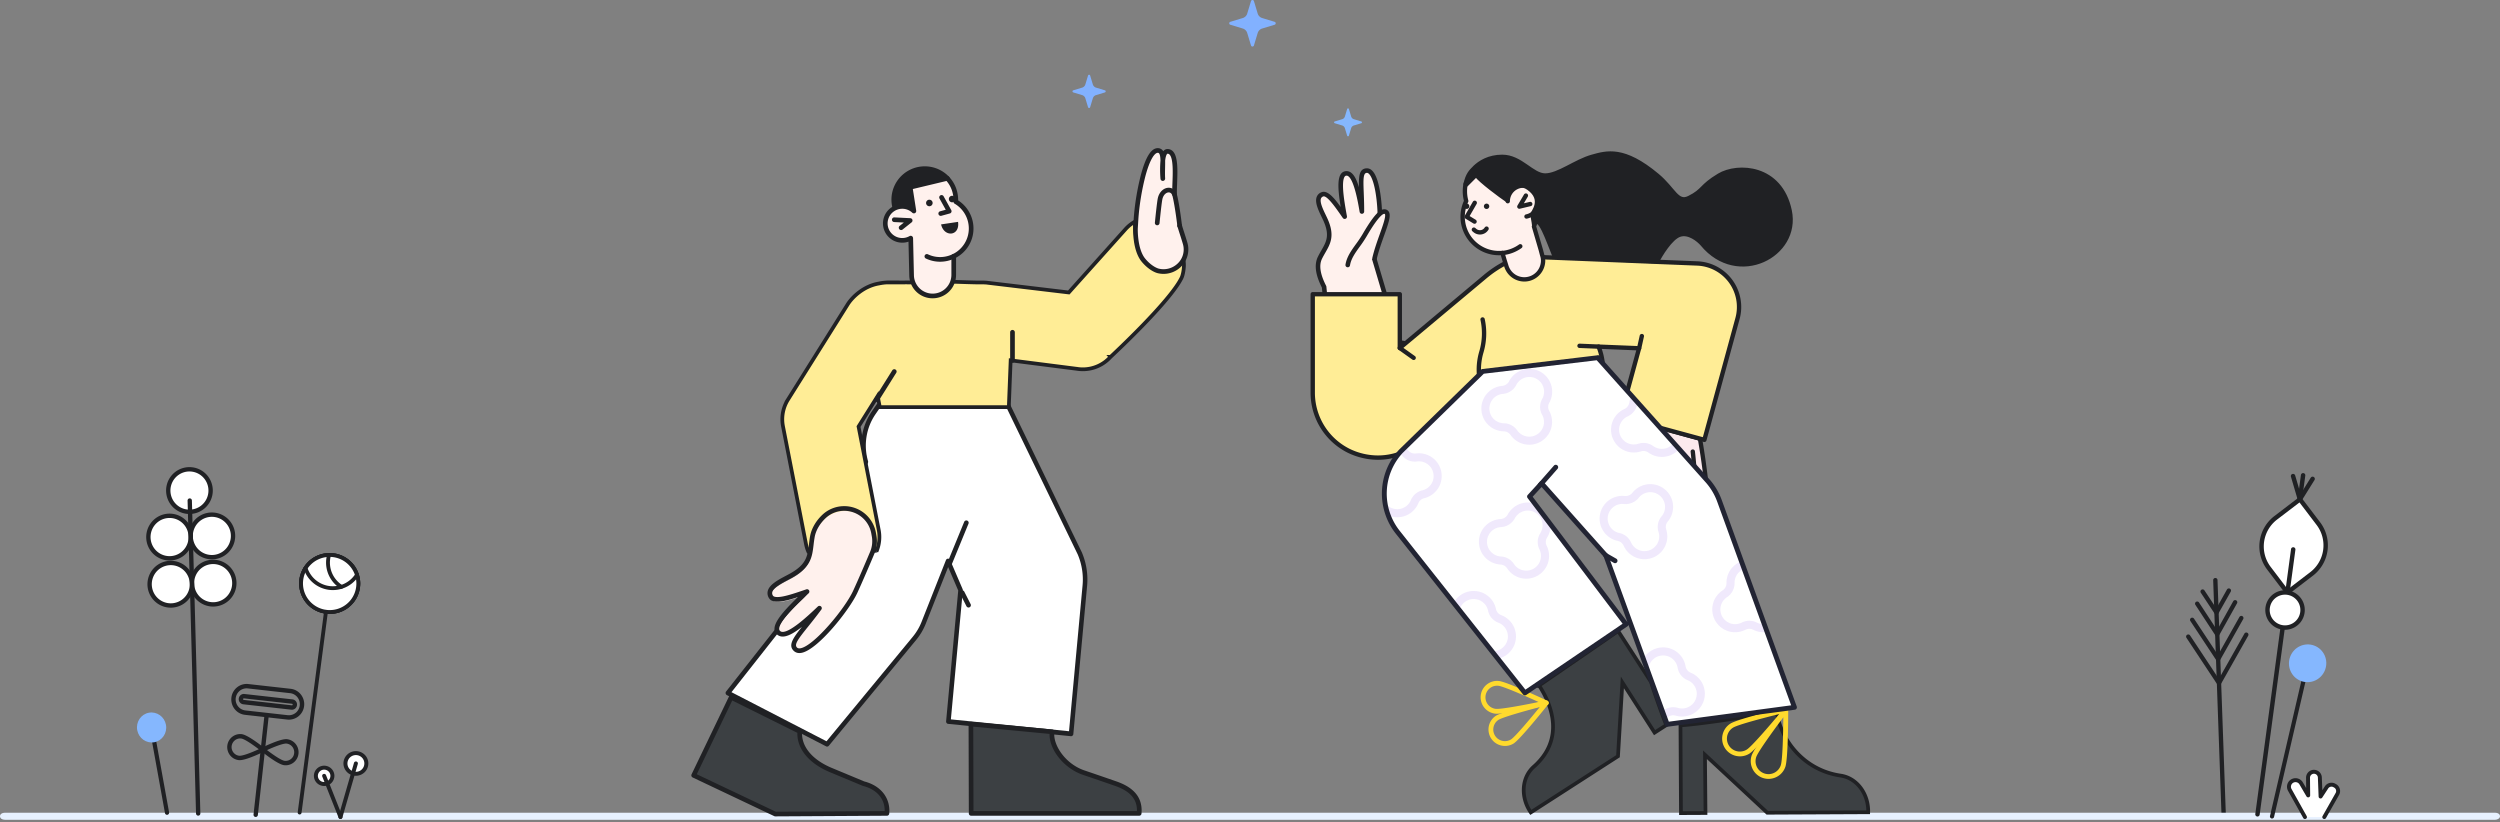 <svg width="669" height="220" fill="none" xmlns="http://www.w3.org/2000/svg"><rect width="100%" height="100%" fill="#808080" stroke="none"/><path d="M595.037 218.031a.581.581 0 0 1-.581-.558l-2.209-62.206a.58.58 0 0 1 1.16-.041l2.21 62.206a.584.584 0 0 1-.56.599h-.02Z" fill="#202124"/><path d="M593.131 164.494a.576.576 0 0 1-.484-.261l-3.71-5.614a.581.581 0 0 1 .166-.802.583.583 0 0 1 .804.165l3.185 4.822 2.839-5.043a.585.585 0 0 1 .794-.228.576.576 0 0 1 .276.352.568.568 0 0 1-.058.442l-3.305 5.871a.574.574 0 0 1-.486.295l-.021.001Z" fill="#202124"/><path d="M593.334 170.313a.575.575 0 0 1-.486-.262l-5.36-8.191a.574.574 0 0 1 .006-.644.584.584 0 0 1 .373-.243.578.578 0 0 1 .593.255l4.835 7.388 4.311-7.72a.584.584 0 0 1 .974-.09.57.57 0 0 1 .117.436.582.582 0 0 1-.077.217l-4.78 8.558a.576.576 0 0 1-.486.297l-.02-.001Z" fill="#202124"/><path d="M593.577 176.964a.575.575 0 0 1-.484-.26l-6.954-10.523a.578.578 0 0 1 .602-.877c.15.029.281.116.367.241l6.43 9.73 5.724-10.165a.585.585 0 0 1 .794-.227.59.59 0 0 1 .276.351.58.58 0 0 1-.058.442l-6.19 10.993a.581.581 0 0 1-.486.295h-.021Z" fill="#202124"/><path d="M593.8 183.37a.584.584 0 0 1-.483-.261l-8.216-12.424a.582.582 0 0 1-.002-.649.587.587 0 0 1 .374-.246.588.588 0 0 1 .439.094c.063.044.117.1.158.165l7.692 11.632 6.857-12.153a.581.581 0 0 1 1.012.567l-7.324 12.98a.578.578 0 0 1-.486.294l-.021.001Z" fill="#202124"/><path d="M667.7 219.372H1.3c-.765 0-1.3-.394-1.3-.946 0-.551.535-.946 1.3-.946h666.4c.765 0 1.3.395 1.3.946 0 .552-.688.946-1.3.946Z" fill="#E7F1FF"/><path d="m618.557 153.603-6.464 4.938-4.923-6.474a9.614 9.614 0 0 1-1.888-7.114 9.625 9.625 0 0 1 3.686-6.373l.025-.018 6.464-4.939 4.923 6.474a9.636 9.636 0 0 1-1.799 13.487l-.024.019Z" fill="#fff"/><path d="M612.159 159.129a.592.592 0 0 1-.536-.229l-4.924-6.474a10.225 10.225 0 0 1 1.91-14.317l.024-.018 6.464-4.939a.592.592 0 0 1 .829.112l4.924 6.474a10.217 10.217 0 0 1 2.003 7.552 10.223 10.223 0 0 1-3.913 6.764l-.024.019-6.464 4.939a.593.593 0 0 1-.293.117Zm3.185-24.675-6.015 4.593a9.05 9.05 0 0 0-3.239 9.497 9.026 9.026 0 0 0 1.55 3.162l4.565 6.003 6.017-4.596a9.039 9.039 0 0 0 1.687-12.656l-4.565-6.003Z" fill="#202124"/><path d="M604.169 218.5a.594.594 0 0 1-.653-.668l9.563-70.881a.593.593 0 0 1 1.058-.28.594.594 0 0 1 .115.439l-9.563 70.88a.593.593 0 0 1-.52.51Zm11.343-84.29a.586.586 0 0 1-.638-.437.58.58 0 0 1-.014-.231l.867-6.43a.591.591 0 1 1 1.173.158l-.868 6.43a.593.593 0 0 1-.52.51Z" fill="#202124"/><path d="M615.512 134.21a.594.594 0 0 1-.632-.422l-1.822-6.209a.607.607 0 0 1 .043-.456.588.588 0 0 1 .355-.289.569.569 0 0 1 .232-.021.587.587 0 0 1 .505.431l1.822 6.209a.6.6 0 0 1-.26.674.601.601 0 0 1-.243.083Z" fill="#202124"/><path d="M615.511 134.211a.596.596 0 0 1-.566-.273.597.597 0 0 1-.001-.63l3.425-5.5a.592.592 0 0 1 1.003.627l-3.425 5.5a.586.586 0 0 1-.436.276Z" fill="#202124"/><path d="M611.998 167.911a4.704 4.704 0 0 0 4.141-5.198 4.69 4.69 0 0 0-5.183-4.146 4.704 4.704 0 0 0-4.142 5.198 4.69 4.69 0 0 0 5.184 4.146Z" fill="#fff"/><path d="M612.065 168.498a5.27 5.27 0 0 1-5.213-2.701 5.308 5.308 0 0 1 .498-5.861 5.29 5.29 0 0 1 2.528-1.742 5.268 5.268 0 0 1 5.638 1.63 5.289 5.289 0 0 1 1.211 2.822 5.312 5.312 0 0 1-1.124 3.892 5.288 5.288 0 0 1-3.538 1.96Zm-1.043-9.343a4.1 4.1 0 0 0-3.483 2.944 4.104 4.104 0 0 0 3.59 5.233 4.1 4.1 0 0 0 3.989-2.208 4.107 4.107 0 0 0-4.096-5.969ZM68.426 218.62a.59.59 0 0 0 .58-.525l2.897-26.362a.596.596 0 0 0-.127-.431.58.58 0 0 0-.816-.091.59.59 0 0 0-.217.392l-2.898 26.362a.593.593 0 0 0 .124.433.577.577 0 0 0 .457.222Z" fill="#202124"/><path d="M77.326 192.581a4.066 4.066 0 0 0 2.178-.64 4.134 4.134 0 0 0 1.507-1.714 4.187 4.187 0 0 0-.498-4.38 4.042 4.042 0 0 0-2.75-1.528l-11.326-1.271a4.062 4.062 0 0 0-3.01.887 4.154 4.154 0 0 0-1.509 2.779 4.184 4.184 0 0 0 .879 3.043 4.092 4.092 0 0 0 2.746 1.529l11.325 1.27c.153.017.305.025.458.025Zm-11.344-8.378c.11 0 .218.006.327.019l11.326 1.27c.77.089 1.473.482 1.956 1.094a2.987 2.987 0 0 1-.45 4.156 2.903 2.903 0 0 1-2.143.64l-11.326-1.27a2.913 2.913 0 0 1-1.565-.676 2.964 2.964 0 0 1-.93-1.441 2.996 2.996 0 0 1 .02-1.721c.175-.559.51-1.053.962-1.42a2.884 2.884 0 0 1 1.823-.651Zm12.136 5.721c.312 0 .615-.109.857-.308.212-.172.368-.404.45-.666a1.406 1.406 0 0 0-.43-1.482 1.364 1.364 0 0 0-.733-.315l-12.856-1.442a1.34 1.34 0 0 0-1.01.297 1.378 1.378 0 0 0-.504.933c-.039.366.067.733.295 1.02.228.287.56.471.92.511l12.856 1.443c.052.005.104.008.155.009Zm.015-1.598a.212.212 0 0 1 .18.148.215.215 0 0 1 .006.08.215.215 0 0 1-.077.144.207.207 0 0 1-.07.038.21.21 0 0 1-.08.006l-12.855-1.443a.208.208 0 0 1-.14-.074.21.21 0 0 1-.045-.154.216.216 0 0 1 .077-.144.189.189 0 0 1 .07-.037.177.177 0 0 1 .079-.006l12.855 1.442Zm-14.006 15.097c.788 0 2.047-.358 3.833-1.087 1.406-.574 2.596-1.161 2.645-1.185a.59.59 0 0 0 .111-.99c-.441-.36-4.363-3.517-6.058-3.708a3.447 3.447 0 0 0-2.55.748 3.526 3.526 0 0 0-1.284 2.351 3.543 3.543 0 0 0 .747 2.567 3.46 3.46 0 0 0 2.316 1.291c.08.009.16.013.24.013Zm5.117-2.929c-1.837.847-4.345 1.841-5.228 1.742a2.245 2.245 0 0 1-.857-.276 2.304 2.304 0 0 1-.685-.589 2.302 2.302 0 0 1-.49-1.688 2.34 2.34 0 0 1 .852-1.561 2.286 2.286 0 0 1 1.693-.496c.878.099 3.11 1.631 4.715 2.868Z" fill="#202124"/><path d="M76.44 204.79a3.44 3.44 0 0 0 2.173-.773 3.468 3.468 0 0 0 1.263-2.329 3.547 3.547 0 0 0-.74-2.579 3.473 3.473 0 0 0-2.322-1.299c-.76-.085-2.093.266-4.073 1.075-1.406.574-2.596 1.161-2.646 1.185a.582.582 0 0 0-.324.464.597.597 0 0 0 .214.526c.441.36 4.363 3.517 6.058 3.707.132.015.264.023.396.023Zm.112-5.813c.045 0 .089.002.133.007a2.3 2.3 0 0 1 1.542.863 2.352 2.352 0 0 1 .226 2.565 2.299 2.299 0 0 1-2.28 1.182c-.879-.098-3.11-1.63-4.716-2.868 1.752-.808 4.118-1.749 5.095-1.749Z" fill="#202124"/><path d="M50.695 136.962c3.13 0 5.669-2.547 5.669-5.689s-2.538-5.69-5.669-5.69c-3.13 0-5.668 2.548-5.668 5.69 0 3.142 2.538 5.689 5.668 5.689Z" fill="#fff"/><path d="M50.695 137.544a6.234 6.234 0 0 1-3.472-1.057 6.266 6.266 0 0 1-2.301-2.815 6.293 6.293 0 0 1 1.355-6.835 6.242 6.242 0 0 1 6.81-1.36 6.258 6.258 0 0 1 2.804 2.31 6.293 6.293 0 0 1 1.053 3.485 6.292 6.292 0 0 1-1.832 4.433 6.244 6.244 0 0 1-4.417 1.839Zm0-11.379c-1.006 0-1.99.3-2.827.861a5.103 5.103 0 0 0-1.874 2.292 5.123 5.123 0 0 0 1.103 5.565 5.067 5.067 0 0 0 5.545 1.107 5.087 5.087 0 0 0 2.284-1.881 5.12 5.12 0 0 0-.635-6.446 5.084 5.084 0 0 0-3.596-1.498Z" fill="#202124"/><path d="M56.693 149.1c3.13 0 5.668-2.547 5.668-5.689 0-3.143-2.538-5.69-5.668-5.69-3.13 0-5.669 2.547-5.669 5.69 0 3.142 2.538 5.689 5.669 5.689Z" fill="#fff"/><path d="M56.693 149.681a6.234 6.234 0 0 1-3.471-1.057 6.267 6.267 0 0 1-2.302-2.815 6.291 6.291 0 0 1 1.355-6.835 6.242 6.242 0 0 1 3.2-1.716 6.245 6.245 0 0 1 6.415 2.667 6.286 6.286 0 0 1-.78 7.917 6.244 6.244 0 0 1-4.417 1.839Zm0-11.379c-1.006 0-1.99.3-2.827.861a5.103 5.103 0 0 0-1.874 2.292 5.125 5.125 0 0 0 1.103 5.565 5.076 5.076 0 0 0 7.829-.774 5.118 5.118 0 0 0-.635-6.446 5.084 5.084 0 0 0-3.596-1.498Z" fill="#202124"/><path d="M45.376 149.406c3.13 0 5.668-2.547 5.668-5.689s-2.538-5.69-5.668-5.69c-3.131 0-5.669 2.548-5.669 5.69 0 3.142 2.538 5.689 5.669 5.689Z" fill="#fff"/><path d="M45.375 149.99a6.234 6.234 0 0 1-3.471-1.057 6.262 6.262 0 0 1-2.302-2.815 6.292 6.292 0 0 1 1.355-6.835 6.242 6.242 0 0 1 3.2-1.716 6.246 6.246 0 0 1 6.415 2.667 6.287 6.287 0 0 1-.78 7.917 6.244 6.244 0 0 1-4.417 1.839Zm0-11.379c-1.006 0-1.99.3-2.827.861a5.103 5.103 0 0 0-1.873 2.292 5.125 5.125 0 0 0 1.103 5.565 5.077 5.077 0 0 0 7.828-.773 5.12 5.12 0 0 0-.634-6.447 5.084 5.084 0 0 0-3.597-1.498Z" fill="#202124"/><path d="M57.04 161.738c3.131 0 5.669-2.547 5.669-5.69 0-3.142-2.538-5.689-5.669-5.689-3.13 0-5.668 2.547-5.668 5.689 0 3.143 2.538 5.69 5.669 5.69Z" fill="#fff"/><path d="M57.04 162.321a6.234 6.234 0 0 1-3.47-1.057 6.263 6.263 0 0 1-2.302-2.814 6.295 6.295 0 0 1 1.354-6.836 6.242 6.242 0 0 1 3.2-1.716 6.246 6.246 0 0 1 6.415 2.667 6.287 6.287 0 0 1-.78 7.917 6.244 6.244 0 0 1-4.416 1.839Zm0-11.379c-1.005 0-1.99.3-2.826.861a5.103 5.103 0 0 0-1.874 2.292 5.126 5.126 0 0 0 1.103 5.565 5.077 5.077 0 0 0 7.828-.773 5.12 5.12 0 0 0-.635-6.447 5.088 5.088 0 0 0-3.595-1.498Z" fill="#202124"/><path d="M45.705 162.032c3.13 0 5.668-2.547 5.668-5.689s-2.538-5.69-5.668-5.69c-3.131 0-5.669 2.548-5.669 5.69 0 3.142 2.538 5.689 5.669 5.689Z" fill="#fff"/><path d="M45.705 162.613a6.234 6.234 0 0 1-3.472-1.057 6.267 6.267 0 0 1-2.301-2.815 6.295 6.295 0 0 1 1.354-6.835 6.233 6.233 0 0 1 9.614.95 6.29 6.29 0 0 1 1.054 3.485 6.292 6.292 0 0 1-1.833 4.433 6.244 6.244 0 0 1-4.416 1.839Zm0-11.379a5.07 5.07 0 0 0-2.827.861 5.098 5.098 0 0 0-1.874 2.292 5.123 5.123 0 0 0 1.103 5.565 5.067 5.067 0 0 0 5.545 1.107 5.088 5.088 0 0 0 2.283-1.881 5.12 5.12 0 0 0-.634-6.447 5.083 5.083 0 0 0-3.596-1.497Z" fill="#202124"/><path d="M53.036 218.265a.58.58 0 0 1-.58-.567l-2.262-83.734a.586.586 0 0 1 .158-.416.58.58 0 0 1 1.002.385l2.263 83.733a.58.58 0 0 1-.565.598l-.016.001Zm-8.239-.225a.566.566 0 0 1-.652-.465l-4.128-22.802a.567.567 0 0 1 .448-.665.567.567 0 0 1 .652.464l4.129 22.803a.568.568 0 0 1-.449.665Z" fill="#202124"/><path d="M41.283 198.623c2.125-.387 3.527-2.469 3.133-4.651-.395-2.182-2.438-3.637-4.563-3.251-2.125.387-3.528 2.469-3.133 4.651s2.438 3.637 4.563 3.251Z" fill="#85B7FE"/><path d="M87.165 164.216a8.211 8.211 0 0 1-4.325-1.955 8.16 8.16 0 0 1-2.51-4.018 8.112 8.112 0 0 1 2.908-8.565 8.172 8.172 0 0 1 4.44-1.661 8.214 8.214 0 0 1 4.623 1.077 8.185 8.185 0 0 1 3.249 3.454 8.124 8.124 0 0 1 .779 4.665 8.126 8.126 0 0 1-3.124 5.392 8.195 8.195 0 0 1-6.04 1.611Zm1.981-15.128a7.165 7.165 0 0 0-4.091.669 7.118 7.118 0 0 0-3.024 2.822 7.083 7.083 0 0 0-.937 4.023 7.111 7.111 0 0 0 1.466 3.868 7.17 7.17 0 0 0 7.52 2.549 7.125 7.125 0 0 0 3.52-2.179 7.085 7.085 0 0 0 .283-9.022 7.177 7.177 0 0 0-4.736-2.73Z" fill="#202124"/><path d="M87.165 164.216a8.211 8.211 0 0 1-4.325-1.955 8.16 8.16 0 0 1-2.51-4.018 8.112 8.112 0 0 1 2.908-8.565 8.172 8.172 0 0 1 4.44-1.661 8.214 8.214 0 0 1 4.623 1.077 8.185 8.185 0 0 1 3.249 3.454 8.124 8.124 0 0 1 .779 4.665 8.126 8.126 0 0 1-3.124 5.392 8.195 8.195 0 0 1-6.04 1.611Zm1.981-15.128a7.165 7.165 0 0 0-4.091.669 7.118 7.118 0 0 0-3.024 2.822 7.083 7.083 0 0 0-.937 4.023 7.111 7.111 0 0 0 1.466 3.868 7.17 7.17 0 0 0 7.52 2.549 7.125 7.125 0 0 0 3.52-2.179 7.085 7.085 0 0 0 .283-9.022 7.177 7.177 0 0 0-4.736-2.73Z" fill="#202124"/><path d="M87.233 163.707c4.195.554 8.04-2.383 8.586-6.56.546-4.177-2.411-8.012-6.606-8.566-4.195-.555-8.04 2.382-8.586 6.559-.547 4.177 2.411 8.013 6.606 8.567Z" fill="#fff"/><path d="M87.166 164.214a8.205 8.205 0 0 1-4.325-1.955 8.163 8.163 0 0 1-2.512-4.017 8.108 8.108 0 0 1 2.909-8.564 8.18 8.18 0 0 1 4.44-1.661 8.208 8.208 0 0 1 7.873 4.532 8.12 8.12 0 0 1 .779 4.664 8.12 8.12 0 0 1-3.124 5.391 8.19 8.19 0 0 1-6.04 1.61Zm1.98-15.126a7.165 7.165 0 0 0-4.091.669 7.109 7.109 0 0 0-3.024 2.821 7.084 7.084 0 0 0-.937 4.023 7.112 7.112 0 0 0 1.466 3.868 7.171 7.171 0 0 0 7.521 2.549 7.13 7.13 0 0 0 3.52-2.178 7.084 7.084 0 0 0 .282-9.022 7.178 7.178 0 0 0-4.736-2.73Z" fill="#202124"/><path d="M80.111 217.947a.514.514 0 0 1-.445-.576l7.05-53.729a.517.517 0 0 1 1.024.135l-7.05 53.729a.512.512 0 0 1-.579.441ZM88 157.838a8.212 8.212 0 0 1-4.191-1.851 8.16 8.16 0 0 1-2.54-3.802.513.513 0 0 1 .336-.649c.066-.021.134-.027.202-.021a.53.53 0 0 1 .351.188.502.502 0 0 1 .095.179 7.137 7.137 0 0 0 2.219 3.322 7.17 7.17 0 0 0 3.662 1.616 7.182 7.182 0 0 0 3.952-.607 7.133 7.133 0 0 0 3.007-2.622.518.518 0 0 1 .71-.155.514.514 0 0 1 .16.707 8.17 8.17 0 0 1-3.44 3 8.234 8.234 0 0 1-4.522.695Z" fill="#202124"/><path d="M91.28 157.547a.518.518 0 0 1-.21-.075 8.223 8.223 0 0 1-3.033-3.436 8.165 8.165 0 0 1-.714-4.517 8.16 8.16 0 0 1 .236-1.147.52.52 0 0 1 .242-.315.526.526 0 0 1 .395-.048.524.524 0 0 1 .373.441.514.514 0 0 1-.018.202 7.107 7.107 0 0 0-.206 1.002 7.136 7.136 0 0 0 .624 3.948 7.182 7.182 0 0 0 2.653 3.003.515.515 0 0 1 .209.609.51.51 0 0 1-.551.333Zm516.518 61.456a.56.56 0 0 1-.344-.654l9.517-40.977a.562.562 0 0 1 .671-.425.56.56 0 0 1 .416.676l-9.517 40.976a.562.562 0 0 1-.743.404Z" fill="#202124"/><path d="M615.746 182.233c2.58.972 5.466-.361 6.447-2.977.981-2.616-.315-5.524-2.895-6.496-2.58-.972-5.467.361-6.448 2.976-.98 2.616.316 5.525 2.896 6.497Z" fill="#85B7FE"/><path d="M95.239 207.069c1.544 0 2.796-1.24 2.796-2.77s-1.252-2.77-2.796-2.77c-1.545 0-2.797 1.24-2.797 2.77s1.252 2.77 2.797 2.77Z" fill="#fff"/><path d="M95.239 207.598a3.35 3.35 0 0 1-1.85-.556 3.301 3.301 0 0 1-1.227-1.48 3.27 3.27 0 0 1-.19-1.906c.129-.64.446-1.228.912-1.69a3.35 3.35 0 0 1 5.124.5 3.28 3.28 0 0 1 .561 1.833 3.286 3.286 0 0 1-.976 2.332 3.348 3.348 0 0 1-2.354.967Zm0-5.539c-.448 0-.885.131-1.257.377a2.242 2.242 0 0 0-.833 1.006 2.22 2.22 0 0 0 .49 2.442 2.275 2.275 0 0 0 3.48-.34 2.225 2.225 0 0 0-.281-2.828 2.273 2.273 0 0 0-1.6-.657Z" fill="#202124"/><path d="M86.743 209.804c1.22 0 2.208-.979 2.208-2.188a2.198 2.198 0 0 0-2.208-2.187c-1.22 0-2.209.979-2.209 2.187 0 1.209.989 2.188 2.209 2.188Z" fill="#fff"/><path d="M86.743 210.333a2.758 2.758 0 0 1-1.524-.458 2.726 2.726 0 0 1-1.01-1.219 2.695 2.695 0 0 1 .594-2.961 2.753 2.753 0 0 1 2.99-.589c.5.205.929.554 1.23 1 .302.447.463.973.463 1.51a2.705 2.705 0 0 1-.805 1.92 2.758 2.758 0 0 1-1.938.797Zm0-4.376c-.331 0-.655.098-.93.28a1.644 1.644 0 0 0-.254 2.552 1.685 1.685 0 0 0 2.576-.252 1.645 1.645 0 0 0-.209-2.093 1.687 1.687 0 0 0-1.183-.487Zm4.364 13.197a.543.543 0 0 1-.427-.21.532.532 0 0 1-.087-.464l4.132-14.327a.529.529 0 0 1 .453-.384.545.545 0 0 1 .53.27.533.533 0 0 1 .044.405L91.62 218.77a.532.532 0 0 1-.514.384Z" fill="#202124"/><path d="M91.107 219.156a.537.537 0 0 1-.498-.335l-4.363-11.01a.524.524 0 0 1 .301-.686.537.537 0 0 1 .693.298l4.364 11.009a.525.525 0 0 1-.247.662.531.531 0 0 1-.25.062Z" fill="#202124"/><path d="m616.809 218.643-4.058-7.259a1.759 1.759 0 0 1 1.012-2.535 1.756 1.756 0 0 1 2.03.792l1.879 3.209-.044-4.73a1.583 1.583 0 0 1 1.574-1.592h.008a1.582 1.582 0 0 1 1.582 1.515l.197 5.103 1.598-2.451a1.581 1.581 0 0 1 2.092-.512l.209.118a1.584 1.584 0 0 1 .599 2.146l-3.508 6.196" fill="#fff"/><path d="M616.809 219.171a.526.526 0 0 1-.46-.27l-4.059-7.259a2.278 2.278 0 0 1-.202-1.74 2.272 2.272 0 0 1 1.518-1.557 2.277 2.277 0 0 1 2.642 1.029l.878 1.5-.025-2.749a2.113 2.113 0 0 1 2.097-2.125h.002c1.144 0 2.07.887 2.119 2.02l.133 3.449.693-1.063a2.116 2.116 0 0 1 2.79-.684l.211.119a2.118 2.118 0 0 1 .801 2.863l-3.51 6.199a.527.527 0 1 1-.917-.52l3.508-6.196a1.06 1.06 0 0 0-.401-1.428l-.207-.116a1.058 1.058 0 0 0-1.393.342l-1.596 2.449a.527.527 0 0 1-.969-.268l-.197-5.103a1.051 1.051 0 0 0-1.053-1.007h-.001a1.058 1.058 0 0 0-1.056 1.061l.044 4.728a.527.527 0 0 1-.982.272l-1.879-3.21a1.226 1.226 0 0 0-1.65-.455c-.288.16-.495.423-.585.739-.09.317-.052.649.108.937l4.058 7.257a.529.529 0 0 1-.46.786Z" fill="#202124"/><path d="M369.249 57.215c-.192-5.665-1.318-11.828-3.619-11.56-2.111.242-1.16 3.953-1.187 10.954-1.053-6.202-2.278-10.678-4.428-10.173-2.134.507-1.037 6.766-.177 11.541-1.936-2.763-4.417-6.618-5.999-5.961-2.265.942-.286 4.317.799 6.668 2.41 5.242.211 6.986-1.405 10.264-1.083 2.18-.38 4.944 1.099 7.825l2.457 26.019a10.192 10.192 0 0 0 8.299 7.089l9.625 1.384 3.555-19.017-3.894-.64s-6.567-22.213-6.611-22.332" fill="#FFF1ED"/><path d="M363.579 110.18a10.856 10.856 0 0 1-7.375-7.21.637.637 0 0 1-.024-.123l-2.445-25.903c-1.754-3.456-2.097-6.162-1.049-8.269.3-.61.616-1.16.921-1.692 1.346-2.344 2.319-4.039.476-8.046-.123-.268-.259-.549-.398-.839-.889-1.845-1.895-3.936-1.335-5.405a2.151 2.151 0 0 1 1.254-1.242c1.587-.66 3.38 1.437 5.164 3.93-.85-5.218-1.061-9.025 1.106-9.54a1.973 1.973 0 0 1 1.576.292c.85.563 1.558 1.809 2.214 4-.09-3.056.08-4.877 1.896-5.084a1.933 1.933 0 0 1 1.505.498c2.294 1.969 2.72 9.412 2.796 11.646a.612.612 0 0 1-1.222.04c-.183-5.377-1.135-9.701-2.371-10.762a.693.693 0 0 0-.567-.21c-.927.105-.902 1.795-.763 5.301.058 1.459.123 3.112.116 5.049a.606.606 0 0 1-.562.601.61.61 0 0 1-.651-.504c-.394-2.32-1.441-8.481-3.067-9.56a.74.74 0 0 0-.618-.12c-.273.065-.897.542-.742 3.546.116 2.248.642 5.164 1.025 7.293a.608.608 0 0 1-.772.695.611.611 0 0 1-.331-.238c-.167-.239-.339-.486-.513-.739-1.314-1.892-3.76-5.418-4.748-5.008a.958.958 0 0 0-.582.552c-.373.979.551 2.899 1.295 4.442.142.296.28.584.407.857 2.106 4.578.828 6.805-.525 9.163-.296.516-.603 1.049-.887 1.626-.874 1.759-.516 4.14 1.095 7.276a.61.61 0 0 1 .064.221l2.449 25.957a9.608 9.608 0 0 0 2.943 4.418 9.641 9.641 0 0 0 4.841 2.187l9.044 1.301 3.334-17.829-3.278-.539a.612.612 0 0 1-.488-.43c-2.234-7.558-6.48-21.918-6.604-22.312a.612.612 0 0 1 1.153-.404c.042.113 3.539 11.94 6.515 22.004l3.516.579a.6.6 0 0 1 .402.252.602.602 0 0 1 .1.462l-3.555 19.017a.609.609 0 0 1-.688.492l-9.624-1.385a10.786 10.786 0 0 1-1.423-.304Z" fill="#202124"/><path d="M360.654 70.919c.466-2.9 2.864-5.097 4.523-7.979 2.314-3.991 4.146-6.335 5.24-6.328 2.509.04-1.185 6.435-2.594 12.565" fill="#FFF1ED"/><path d="M360.486 71.505a.608.608 0 0 1-.435-.684c.331-2.069 1.536-3.743 2.81-5.516a31.55 31.55 0 0 0 1.785-2.669c3.416-5.891 4.88-6.64 5.773-6.634a1.37 1.37 0 0 1 1.172.571c.7 1.007.073 2.898-1.191 6.43-.696 1.946-1.485 4.152-1.981 6.31a.618.618 0 0 1-.271.381.611.611 0 0 1-.92-.654c.512-2.229 1.314-4.47 2.021-6.448.763-2.132 1.712-4.786 1.338-5.324-.026-.038-.134-.045-.179-.045-.197-.001-1.374.282-4.702 6.024a32.763 32.763 0 0 1-1.85 2.77c-1.189 1.653-2.311 3.214-2.597 4.999a.617.617 0 0 1-.245.398.613.613 0 0 1-.528.091Z" fill="#202124"/><path d="m291.723 20.21.717 2.378c.126.413.449.736.861.861l2.375.72a.293.293 0 0 1 0 .561l-2.375.72a1.293 1.293 0 0 0-.861.861l-.717 2.378a.293.293 0 0 1-.562 0l-.719-2.378a1.285 1.285 0 0 0-.86-.86l-2.374-.72a.293.293 0 0 1 0-.562l2.374-.72c.413-.124.736-.448.86-.861l.719-2.377a.292.292 0 0 1 .562 0ZM335.553.295l1.005 3.328a1.807 1.807 0 0 0 1.205 1.206l3.324 1.008a.41.41 0 0 1 0 .785l-3.324 1.008a1.807 1.807 0 0 0-1.205 1.206l-1.005 3.328a.41.41 0 0 1-.786 0l-1.007-3.328a1.8 1.8 0 0 0-1.204-1.206l-3.323-1.008a.41.41 0 0 1 0-.785l3.323-1.008a1.8 1.8 0 0 0 1.204-1.206l1.007-3.328a.41.41 0 0 1 .786 0Z" fill="#82B1FF"/><path d="m360.967 29.177.603 1.997c.105.347.376.618.723.723l1.994.605c.13.04.204.177.165.307a.247.247 0 0 1-.165.164l-1.994.605a1.082 1.082 0 0 0-.723.723l-.603 1.997a.246.246 0 0 1-.472 0l-.604-1.997a1.078 1.078 0 0 0-.722-.723l-1.994-.605a.246.246 0 0 1 0-.471l1.994-.605c.347-.104.618-.376.722-.723l.604-1.997a.246.246 0 0 1 .472 0Z" fill="#85B7FE"/><path d="m235.097 108.561-1.299 1.894a15.495 15.495 0 0 0-2.509 6.316 15.727 15.727 0 0 0 .415 6.819l-14.719 33.037-7.975 10.751-14.227 18.064 26.547 13.71 23.387-28.332a15.59 15.59 0 0 0 2.464-4.182l6.519-16.506 3.347 7.788-3.258 35.157 32.83 3.296 3.683-39.659a17.737 17.737 0 0 0-1.358-8.641l-19.156-39.482v-.03h-34.691Z" fill="#fff"/><path d="M221.329 199.786a.583.583 0 0 1-.271-.066l-26.547-13.71a.625.625 0 0 1-.325-.435.644.644 0 0 1 .124-.536l14.227-18.063 7.922-10.681 14.594-32.756a16.288 16.288 0 0 1-.358-6.994 16.026 16.026 0 0 1 2.605-6.459l1.299-1.894a.611.611 0 0 1 .498-.267h34.69a.6.6 0 0 1 .373.132.637.637 0 0 1 .218.34l19.111 39.39.012.027a18.433 18.433 0 0 1 1.409 8.961l-3.684 39.659a.634.634 0 0 1-.429.546c-.077.025-.157.033-.237.025l-32.83-3.295a.595.595 0 0 1-.413-.228.661.661 0 0 1-.137-.465l3.242-34.99-2.699-6.283-5.978 15.135a16.181 16.181 0 0 1-2.565 4.354l-23.387 28.332a.614.614 0 0 1-.464.221Zm-25.587-14.559 25.434 13.136 23.078-27.957a14.928 14.928 0 0 0 2.362-4.01l6.519-16.506a.625.625 0 0 1 .221-.283.595.595 0 0 1 .334-.11h.01a.59.59 0 0 1 .332.102.632.632 0 0 1 .225.273l3.348 7.789c.043.1.06.21.05.319l-3.2 34.526 31.614 3.174 3.624-39.026a17.117 17.117 0 0 0-1.302-8.308l-18.995-39.15h-33.985l-1.116 1.628a14.741 14.741 0 0 0-2.414 6.049 14.992 14.992 0 0 0 .407 6.536.658.658 0 0 1-.03.448l-14.72 33.037a.697.697 0 0 1-.071.121l-7.975 10.751-13.75 17.461Z" fill="#202124"/><path d="M281.529 195.831c-.492 3.909 3.25 9.157 8.468 10.925 2.464.835 6.397 2.188 8.595 2.955 4.179 1.457 6.601 3.891 6.25 7.955h-44.959l-.067-23.902 21.713 2.067Z" fill="#3C4043"/><path d="M304.842 218.291h-44.959a.624.624 0 0 1-.625-.623l-.067-23.902a.627.627 0 0 1 .685-.625l21.712 2.068a.616.616 0 0 1 .428.231.613.613 0 0 1 .133.468c-.428 3.409 2.923 8.52 8.048 10.256 2.359.799 6.298 2.153 8.601 2.957 4.84 1.687 7.02 4.5 6.666 8.598a.623.623 0 0 1-.622.572Zm-44.335-1.249h43.742c.059-3.18-1.819-5.331-5.863-6.741-2.3-.802-6.234-2.154-8.59-2.952-5.03-1.705-9.035-6.695-8.935-10.954l-20.418-1.944.064 22.591Z" fill="#202124"/><path d="M214.021 195.732c-.302 3.944 2.512 7.972 8.473 10.4l8.595 3.578c3.953 1.009 6.597 3.894 6.25 7.956l-29.877.172-21.837-10.353 10.033-20.87 18.363 9.117Z" fill="#3C4043"/><path d="M207.462 218.462a.62.62 0 0 1-.268-.06l-21.838-10.353a.63.63 0 0 1-.294-.835l10.033-20.87a.605.605 0 0 1 .148-.196.63.63 0 0 1 .693-.093l18.363 9.117a.632.632 0 0 1 .345.607c-.301 3.935 2.722 7.589 8.085 9.774l8.56 3.563c4.472 1.158 7.028 4.451 6.673 8.603a.622.622 0 0 1-.619.571l-29.877.172h-.004Zm-21.002-11.273 21.141 10.024 29.143-.169c.039-3.288-2.096-5.781-5.81-6.729a.664.664 0 0 1-.086-.028l-8.595-3.579c-5.702-2.322-8.988-6.262-8.878-10.599l-17.428-8.654-9.487 19.734Zm67.621-55.691a.628.628 0 0 1-.622-.562.628.628 0 0 1 .044-.3l4.519-10.997a.625.625 0 0 1 1.156.474l-4.518 10.997a.625.625 0 0 1-.579.388Zm5.101 11.073a.624.624 0 0 1-.558-.342l-1.698-3.346a.627.627 0 0 1 .275-.84.623.623 0 0 1 .84.275l1.698 3.345a.62.62 0 0 1-.252.828.626.626 0 0 1-.305.08Z" fill="#202124"/><path d="M234.624 147.378c.077-.335.136-.677.178-1.026l-.178 1.026Zm0 0 .042-.106a9.904 9.904 0 0 0 .48-5.467l-5.362-27.467-.038-.194.105-.168 4.338-6.917.672-1.072.242 1.242.335 1.713h34.522l.469-11.967.022-.545.541.069 17.212 2.199h.008l.008.002a9.715 9.715 0 0 0 1.565.125 9.928 9.928 0 0 0 7.374-3.298l.016-.018.017-.016.339.368-.339-.368h.001l.002-.002.008-.008.034-.032.135-.125.513-.481a249.27 249.27 0 0 0 7.704-7.577c2.195-2.26 4.481-4.716 6.407-7.009 1.934-2.302 3.475-4.404 4.209-5.96h.001c.27-.573.521-1.707.595-2.837a7.572 7.572 0 0 0-.036-1.528 3.116 3.116 0 0 0-.087-.424l-.038.034a18.8 18.8 0 0 1-1.298 1.089c-1.037.781-2.507 1.652-4.008 1.514-1.778-.163-3.481-1.346-4.762-2.793-1.285-1.452-2.233-3.266-2.43-4.83a877.28 877.28 0 0 0-.039-.312c-.207-1.638-.409-3.233-.423-4.884a9.869 9.869 0 0 0-2.51 2.022h-.001l-14.987 16.72-.173.193-.258-.03.059-.497-.06.496h-.003l-.012-.002-.046-.005-.178-.021-.677-.081-2.419-.289-7.342-.877c-5.333-.636-10.698-1.277-10.737-1.283h-.002c-.668-.101-1.734-.093-2.455-.088l-.208.002c-.429.002-2.15-.048-3.746-.098l-2.154-.069-.603-.02a.567.567 0 0 1-.698-.136.576.576 0 0 1-.124-.278c-.223-.073-.612-.155-1.261-.207-.837-.068-2.066-.082-3.853.015-2.567.14-3.265.334-3.61.465l-.122.05a3.04 3.04 0 0 1-.505.174c-.28.064-.648.095-1.262.095h-.5v-.006c-.296 0-.691.004-1.087.006h-.011a283.432 283.432 0 0 1-1.451.005 4.341 4.341 0 0 1-.164-.005h-3.079c-.762.034-1.519.132-2.265.292l-.011.002-.01.002c-3.943.669-6.994 3.52-8.277 5.524l-.001.002-16.016 25.532a9.892 9.892 0 0 0-1.33 7.162l6.154 31.507c.159.816.42 1.606.776 2.354m18.163-.577-18.163.577m0 0c.099-.268.207-.527.313-.779l.03-.072c.248-.594.481-1.15.623-1.75l-.966 2.601Z" fill="#FFED96" stroke="#202124"/><path d="M270.941 97.071a.624.624 0 0 1-.625-.624v-7.53a.625.625 0 0 1 1.25 0v7.53a.625.625 0 0 1-.625.624Zm-36.328 10.464a.635.635 0 0 1-.318-.086.616.616 0 0 1-.306-.556.624.624 0 0 1 .095-.314l4.695-7.485a.627.627 0 0 1 1.139.192.625.625 0 0 1-.079.472l-4.696 7.484a.624.624 0 0 1-.53.293Z" fill="#202124"/><path d="M234.12 144.127a7.951 7.951 0 0 1-.5 4.466c-1.169 2.781-3.179 7.47-4.531 10.409-2.475 5.399-13.066 18.193-16.021 15.419-1.791-1.68 1.636-4.465 6.423-10.992-5.25 5.032-9.464 8.348-11.099 6.404-1.636-1.945 3.699-6.996 7.776-10.851-3.697 1.249-8.647 3.106-9.658 1.417-1.458-2.436 2.709-4.199 5.334-5.648 5.833-3.21 4.999-6.352 5.758-10.499.341-1.874 1.475-3.881 3.233-5.486a7.854 7.854 0 0 1 5-2.014 7.963 7.963 0 0 1 8.141 6.567l.144.808Z" fill="#FFF1ED"/><path d="M213.914 174.754a2.097 2.097 0 0 1-1.479-.558c-1.587-1.488-.26-3.409 2.171-6.458-2.395 1.877-4.049 2.665-5.304 2.599a2.162 2.162 0 0 1-1.594-.782c-1.632-1.941 1.304-5.401 5.791-9.76-3.475 1.142-6.711 1.946-7.729.245a2.43 2.43 0 0 1-.302-1.952c.476-1.703 2.812-2.939 4.873-4.03.347-.183.683-.361.997-.534 4.496-2.474 4.764-4.736 5.135-7.866.083-.702.169-1.429.31-2.199.376-2.064 1.625-4.191 3.427-5.835a8.49 8.49 0 0 1 5.401-2.176 8.618 8.618 0 0 1 8.777 7.082l.143.807a8.544 8.544 0 0 1-.539 4.817c-1.01 2.403-3.102 7.305-4.539 10.429-2.13 4.645-10.569 15.253-14.945 16.11-.196.04-.394.06-.594.061Zm5.373-12.63a.63.63 0 0 1 .623.675.635.635 0 0 1-.119.319c-1.325 1.806-2.521 3.296-3.577 4.612-2.635 3.282-3.764 4.766-2.922 5.556.141.132.395.295.974.182 3.61-.708 11.834-10.573 14.05-15.406 1.43-3.11 3.516-7.995 4.523-10.391a7.313 7.313 0 0 0 .461-4.115l-.144-.808a7.36 7.36 0 0 0-2.623-4.423 7.374 7.374 0 0 0-4.879-1.629 7.244 7.244 0 0 0-4.604 1.853c-1.601 1.462-2.708 3.334-3.037 5.135a33.402 33.402 0 0 0-.299 2.121c-.383 3.235-.714 6.029-5.772 8.813-.32.176-.663.358-1.016.544-1.747.925-3.922 2.076-4.254 3.263a1.195 1.195 0 0 0 .171.974c.118.197.623.609 2.755.187 1.596-.316 3.566-.989 5.305-1.582.293-.1.581-.199.862-.293a.622.622 0 0 1 .819.676.625.625 0 0 1-.189.369c-2.044 1.932-4.359 4.122-5.978 6.086-2.17 2.632-2.028 3.579-1.75 3.91a.925.925 0 0 0 .704.339c2.031.111 6.388-3.824 9.485-6.792a.617.617 0 0 1 .431-.174v-.001Z" fill="#202124"/><path d="M314.31 51.98c-.096-3.7 1.034-11.471-1.891-11.471-1.458 0-1.458 4.164-1.25 7.287-.208-3.54.625-7.495-1.337-7.525-3.25-.05-5.389 12.41-5.775 17.582-.068.95-.208 3.246-.208 3.246s-.208 5.696 2.146 8.536c2.008 2.41 3.895 2.848 3.895 2.848 4.108 1.04 8.052-2.409 7.423-6.598a5.888 5.888 0 0 0-.15-.695c-.524-1.808-1.033-3.234-1.482-4.768" fill="#FFF1ED"/><path d="M311.372 73.291a6.65 6.65 0 0 1-1.636-.204c-.073-.017-2.104-.51-4.222-3.054-2.478-2.99-2.299-8.715-2.29-8.958.002-.038.141-2.326.209-3.269a67.038 67.038 0 0 1 1.832-10.862c1.301-4.939 2.792-7.323 4.576-7.3a1.65 1.65 0 0 1 1.195.5c.095.1.18.21.251.328.045-.055.084-.097.117-.132a1.372 1.372 0 0 1 1.015-.458 1.992 1.992 0 0 1 1.461.622c1.387 1.44 1.242 5.227 1.114 8.569-.042 1.074-.08 2.089-.06 2.888a.635.635 0 0 1-.171.447.633.633 0 0 1-.678.153.616.616 0 0 1-.347-.33.63.63 0 0 1-.054-.238c-.02-.839.018-1.873.06-2.968.107-2.784.253-6.598-.764-7.654a.738.738 0 0 0-.561-.24c-.017 0-.045 0-.102.062-.119.127-.38.543-.524 1.808.014.572 0 1.2-.015 1.874-.02.95-.041 1.931.015 2.883a.627.627 0 0 1-1.036.504.626.626 0 0 1-.212-.426 29.35 29.35 0 0 1-.004-4.863c-.024-.916-.121-1.665-.406-1.961a.393.393 0 0 0-.312-.118h-.009c-.805 0-2.102 1.67-3.339 6.367a65.599 65.599 0 0 0-1.794 10.637c-.068.933-.207 3.214-.208 3.237-.002.04-.17 5.48 2.003 8.1 1.826 2.192 3.541 2.634 3.559 2.638a5.418 5.418 0 0 0 4.976-1.24 5.158 5.158 0 0 0 1.684-4.657 5.455 5.455 0 0 0-.134-.62 92.981 92.981 0 0 0-.81-2.611c-.235-.732-.458-1.424-.67-2.15a.634.634 0 0 1 .201-.673.63.63 0 0 1 .701-.06.63.63 0 0 1 .297.382c.209.71.428 1.395.661 2.119.266.826.542 1.68.822 2.65.071.255.127.514.167.775a6.479 6.479 0 0 1-2.081 5.771 6.668 6.668 0 0 1-4.477 1.733Z" fill="#202124"/><path d="M315.68 61.047a.628.628 0 0 1-.62-.553c-.006-.05-.584-5.022-1.278-7.955-.16-.676-.525-1.05-1.027-1.052h-.005c-.622 0-1.396.592-1.676 1.726-.202.81-.633 4.97-.783 6.504a.623.623 0 1 1-1.244-.121c.056-.574.554-5.639.814-6.683.389-1.576 1.576-2.674 2.888-2.674h.012c1.088.005 1.945.777 2.237 2.013.713 3.005 1.28 7.893 1.304 8.1a.634.634 0 0 1-.318.617.624.624 0 0 1-.304.078Zm-76.19-5.365a8.284 8.284 0 0 1 3.883-9.467 8.297 8.297 0 0 1 10.125 1.512l-9.937 2.427.993 6.316" fill="#202124"/><path d="M244.554 57.094a.626.626 0 0 1-.617-.528l-.993-6.316a.62.62 0 0 1 .469-.704l8.8-2.15a7.677 7.677 0 0 0-9.045-.32 7.661 7.661 0 0 0-3.076 8.435.629.629 0 0 1-.432.771.625.625 0 0 1-.771-.43 8.908 8.908 0 0 1 4.175-10.18 8.927 8.927 0 0 1 10.888 1.624.619.619 0 0 1-.022.881.63.63 0 0 1-.283.155l-9.38 2.291.904 5.749a.625.625 0 0 1-.617.722Z" fill="#202124"/><path d="M244.555 56.47a4.542 4.542 0 0 0-7.226 5.222 4.54 4.54 0 0 0 6.374 2.027l.009.017.23 9.972a5.637 5.637 0 0 0 5.637 5.492h.009a5.642 5.642 0 0 0 5.631-5.644v-4.983a8.297 8.297 0 0 0 4.654-7.143 8.293 8.293 0 0 0-4.109-7.47 8.265 8.265 0 0 0-.125-1.986v-.006a8.25 8.25 0 0 0-2.143-4.24l-9.929 2.38.988 6.362Z" fill="#FFF1ED"/><path d="M249.589 79.826a6.232 6.232 0 0 1-6.271-6.1l-.208-9.055a5.171 5.171 0 0 1-6.362-2.753 5.163 5.163 0 0 1 6.97-6.777l-.767-4.936a.622.622 0 0 1 .472-.703l9.928-2.38a.628.628 0 0 1 .6.178 8.883 8.883 0 0 1 2.303 4.56v.002a8.93 8.93 0 0 1 .147 1.758 8.957 8.957 0 0 1 4.103 7.501 8.856 8.856 0 0 1-4.661 7.834v4.601a6.255 6.255 0 0 1-1.828 4.429 6.268 6.268 0 0 1-4.427 1.84l.001.001Zm-5.886-16.73a.625.625 0 0 1 .544.317c.053.095.084.2.09.31l.23 9.972a5.013 5.013 0 0 0 8.582 3.383 5.008 5.008 0 0 0 1.445-3.52v-4.983a.626.626 0 0 1 .351-.563 7.622 7.622 0 0 0 4.309-6.89 7.696 7.696 0 0 0-3.806-6.62.623.623 0 0 1-.308-.577 7.637 7.637 0 0 0-.115-1.836l-.001-.01a7.64 7.64 0 0 0-1.741-3.656l-9.01 2.159.9 5.794a.621.621 0 0 1-.702.714.625.625 0 0 1-.344-.163 3.911 3.911 0 0 0-4.023-.823 3.913 3.913 0 0 0 1.217 7.59 3.922 3.922 0 0 0 2.071-.515.624.624 0 0 1 .311-.083Z" fill="#202124"/><path d="M251.738 57.768a.625.625 0 0 1-.165-1.227l1.504-.412-1.664-3a.624.624 0 1 1 1.093-.606l2.05 3.695a.622.622 0 0 1-.381.905l-2.271.623a.617.617 0 0 1-.166.022Zm-3.042-2.575a.875.875 0 1 0 0-1.75.875.875 0 0 0 0 1.75Zm6.095-1.053a.875.875 0 1 0 0-1.75.875.875 0 0 0 0 1.75Zm-3.228 15.9a8.833 8.833 0 0 1-3.813-.867.625.625 0 0 1 .538-1.128 7.59 7.59 0 0 0 4.644.622 7.754 7.754 0 0 0 2-.648.626.626 0 0 1 .747.98.63.63 0 0 1-.204.144 9.053 9.053 0 0 1-3.913.896h.001Zm4.811-10.668c.55 3.866-3.749 4.214-4.539.677l4.539-.677Zm-15.236 2.188a.628.628 0 0 1-.59-.418.623.623 0 0 1 .201-.695l1.127-.896-2.598-.13a.624.624 0 0 1 .062-1.247l4.252.213a.622.622 0 0 1 .564.432.622.622 0 0 1-.206.68l-2.423 1.926a.62.62 0 0 1-.389.135Z" fill="#202124"/><path d="M454.909 117.38c.873 5.079 4.204 26.084.62 26.203l-19.447-31.388 18.827 5.185Z" fill="#FCEAED"/><path d="M455.529 144.166h.02a1.51 1.51 0 0 0 1.148-.604c.412-.506 1.668-2.048.648-12.662-.561-5.84-1.566-11.899-1.861-13.617a.582.582 0 0 0-.42-.463l-18.827-5.185a.585.585 0 0 0-.621.212.578.578 0 0 0-.029.656l19.447 31.388a.585.585 0 0 0 .495.275Zm-1.131-26.322c1.878 11.056 3.029 22.979 1.396 24.982l-.029.033-18.405-29.706 17.038 4.691Z" fill="#202124"/><path d="m395.309 101.713-16.024 17.137a17.3 17.3 0 0 1-10.562 3.611 17.862 17.862 0 0 1-7.727-1.786 17.355 17.355 0 0 1-9.708-15.63V78.737h23.299v14.406l22.814-19.088a29.438 29.438 0 0 1 5.451-3.646l9.977-1.619c.359.039.716.071 1.073.086l40.287 1.628a11.652 11.652 0 0 1 10.776 14.698l-8.873 32.502-22.502-6.116 5.028-18.387-10.841-.441a16.72 16.72 0 0 1 1.075 4.208l-33.006 3.941" fill="#FFED96"/><path d="M368.723 123.041a17.767 17.767 0 0 0 10.917-3.732.532.532 0 0 0 .07-.064l16.025-17.137a.58.58 0 0 0 .113-.618c.023 0 .045-.002.067-.004l33.006-3.942a.582.582 0 0 0 .51-.649 17.48 17.48 0 0 0-.804-3.52l9.236.376-4.835 17.681a.58.58 0 0 0 .409.716l22.502 6.116a.583.583 0 0 0 .715-.409l8.873-32.502a12.236 12.236 0 0 0-11.315-15.433l-40.286-1.629a14.931 14.931 0 0 1-1.033-.082.577.577 0 0 0-.157.004l-9.977 1.62a.569.569 0 0 0-.17.055 30.076 30.076 0 0 0-5.562 3.718l-21.858 18.288v-13.16a.58.58 0 0 0-.582-.582h-23.299a.585.585 0 0 0-.582.582v26.309a17.94 17.94 0 0 0 10.031 16.151 18.566 18.566 0 0 0 7.986 1.847Zm10.17-4.627a16.617 16.617 0 0 1-10.17 3.462 17.376 17.376 0 0 1-7.475-1.728 16.78 16.78 0 0 1-9.377-15.105V79.317h22.133V93.14a.586.586 0 0 0 .336.527.584.584 0 0 0 .62-.08L397.775 74.5a28.998 28.998 0 0 1 5.261-3.532l9.809-1.592c.391.041.722.067 1.034.08l40.287 1.628a11.068 11.068 0 0 1 10.237 13.963l-8.72 31.94-21.378-5.81 4.875-17.824a.582.582 0 0 0-.538-.737l-10.841-.44a.581.581 0 0 0-.565.798c.449 1.121.769 2.29.957 3.483l-32.416 3.871a.586.586 0 0 0-.47.8.576.576 0 0 0-.423.184l-15.991 17.102Z" fill="#202124"/><path d="M395.847 101.489c.023 0 .046-.002.069-.004a.59.59 0 0 0 .389-.218.595.595 0 0 0 .121-.429 16.15 16.15 0 0 1 .544-6.466c.871-2.926.988-6.025.34-9.008a.586.586 0 0 0-.695-.443.583.583 0 0 0-.442.695 16.95 16.95 0 0 1-.321 8.428 17.31 17.31 0 0 0-.582 6.931.58.58 0 0 0 .577.514Zm-17.553-5.144a.584.584 0 0 0 .553-.766.585.585 0 0 0-.214-.291l-3.709-2.64a.58.58 0 0 0-.912.34.59.59 0 0 0 .077.443.583.583 0 0 0 .16.165l3.708 2.64a.574.574 0 0 0 .337.109Zm49.471-3.01a.584.584 0 0 0 .433-.986.583.583 0 0 0-.409-.179l-5.106-.213a.583.583 0 0 0-.049 1.164l5.106.213a.208.208 0 0 0 .025.001Zm10.873.427a.581.581 0 0 0 .568-.456l.718-3.243a.58.58 0 0 0-.442-.695.582.582 0 0 0-.695.443l-.719 3.242a.58.58 0 0 0 .115.492.58.58 0 0 0 .455.217Z" fill="#202124"/><path d="M410.756 56.828a9.685 9.685 0 0 1-.265 3.992l1.82 6.226.388 1.476a4.34 4.34 0 0 1 .214 1.844 5.023 5.023 0 0 1-9.824.99l-.486-1.553-.559-1.928a9.712 9.712 0 0 1-8.895-4.115 9.715 9.715 0 0 1-.786-9.77 9.698 9.698 0 0 1-.263-1.273c-.098-.72-.117-1.45-.059-2.174a8.04 8.04 0 0 1 .195-1.224l5.015-5.467 13.505 12.976Z" fill="#FFF1ED"/><path d="M394.584 59.882a.582.582 0 0 0 .305-1.08l-1.613-.985 1.871-3.255a.584.584 0 0 0-.656-.854.581.581 0 0 0-.353.272l-2.156 3.747a.583.583 0 0 0 .202.787l2.097 1.281a.576.576 0 0 0 .303.087Zm2.796-4.099a.719.719 0 1 1 .892-1.127.719.719 0 0 1-.892 1.127Zm-5.33-.019a.718.718 0 1 1 .89-1.126.718.718 0 0 1-.89 1.126Zm3.982 6.997a2.66 2.66 0 0 0 1.409-.405c.311-.196.578-.454.783-.759l.049-.065a.58.58 0 0 0 .035-.646.587.587 0 0 0-.584-.28.588.588 0 0 0-.383.228l-.059.077-.019.029a1.442 1.442 0 0 1-1.013.64 1.52 1.52 0 0 1-1.195-.338l-.283-.246a.583.583 0 0 0-.763.88l.291.252a2.7 2.7 0 0 0 1.732.633Zm6.047 5.529c.02 0 .039 0 .058-.003a10.436 10.436 0 0 0 5.039-1.912.584.584 0 0 0-.248-1.044.583.583 0 0 0-.432.098 9.267 9.267 0 0 1-4.475 1.699.582.582 0 0 0 .059 1.162h-.001Z" fill="#202124"/><path d="M407.923 75.344c.528 0 1.054-.076 1.562-.224a5.661 5.661 0 0 0 4.009-4.897 4.93 4.93 0 0 0-.236-2.063l-.383-1.456-1.778-6.084c.147-.563.247-1.136.3-1.715a10.29 10.29 0 0 0-.065-2.354.573.573 0 0 0-.226-.386.58.58 0 0 0-.818.117.588.588 0 0 0-.109.435 9.091 9.091 0 0 1-.249 3.754.586.586 0 0 0 .003.319l1.819 6.225.384 1.46a3.756 3.756 0 0 1 .197 1.64 4.439 4.439 0 0 1-3.978 4.043 4.44 4.44 0 0 1-4.708-3.163l-.487-1.56-.557-1.916a.577.577 0 0 0-.612-.418 9.142 9.142 0 0 1-9.971-9.887 9.23 9.23 0 0 1 .868-3.165.58.58 0 0 0 .036-.407 9.206 9.206 0 0 1-.247-1.197 9.56 9.56 0 0 1-.055-2.05c.031-.38.09-.757.179-1.128a.572.572 0 0 0-.061-.446.579.579 0 0 0-.59-.28.586.586 0 0 0-.479.444 8.42 8.42 0 0 0-.209 1.311c-.063.77-.043 1.543.061 2.308.053.383.127.763.223 1.138a10.372 10.372 0 0 0-.886 3.37 10.307 10.307 0 0 0 10.756 11.183l.428 1.477.489 1.564a5.642 5.642 0 0 0 5.39 4.008Z" fill="#202124"/><path d="M408.492 57.933a4.18 4.18 0 0 0 3.213-3.094 4.172 4.172 0 0 0-3.553-5.139 4.17 4.17 0 0 0-4.029 1.913 4.173 4.173 0 0 0-.646 2.23" fill="#FFF1ED"/><path d="M408.491 58.517c.04 0 .079-.005.117-.012a4.756 4.756 0 1 0-5.715-4.66.584.584 0 0 0 .995.412.583.583 0 0 0 .17-.412 3.59 3.59 0 1 1 4.316 3.519.585.585 0 0 0-.463.63.581.581 0 0 0 .58.523Z" fill="#202124"/><path d="M406.585 55.869a.567.567 0 0 0 .136-.016l2.908-.693a.58.58 0 0 0 .426-.7.581.581 0 0 0-.696-.433l-1.574.375 1.04-1.762a.573.573 0 0 0 .067-.444.588.588 0 0 0-.269-.359.575.575 0 0 0-.444-.062.587.587 0 0 0-.356.273l-1.739 2.942a.579.579 0 0 0 .502.879h-.001Zm45.684 79.344c.06 0 .112-.003.155-.007 1.122-.103 2.044-1.167 2.056-2.372 0-1.81-.601-9.451-.916-12.055a.576.576 0 0 0-.218-.392.586.586 0 0 0-.821.099.572.572 0 0 0-.118.433c.313 2.58.909 10.133.909 11.909-.007.598-.473 1.17-.998 1.218-.587.059-1.355-.609-1.751-2.63-1.209-6.267-2.847-8.343-4.163-10.01-.871-1.104-1.558-1.975-1.872-3.893a.578.578 0 0 0-.669-.481.58.58 0 0 0-.481.668c.363 2.216 1.171 3.241 2.107 4.427 1.238 1.569 2.779 3.521 3.935 9.511.63 3.215 2.183 3.575 2.845 3.575Z" fill="#202124"/><path d="m429.703 148.634 16.444 45.198 34.053-4.555-20.07-55.253a16.737 16.737 0 0 0-3.434-5.635l-28.977-32.465c-.008-.074-.012-.148-.022-.222l-.16.02-.017-.02-.026.024-30.715 3.66-21.914 21.388a16.742 16.742 0 0 0-.785 21.707l33.986 42.94 27.075-18.358-25.841-34.186 3.233-3.529 17.17 19.286Z" fill="#fff"/><path d="m456.262 203.132.125 14.428-6.562.032-.13-23.504c2.833-.141 8.972-.969 14.584-1.82 2.99-.454 5.844-.916 7.994-1.289 1.074-.187 1.974-.351 2.629-.482.224-.045.421-.086.588-.123.748 6.885 6.641 15.638 17.043 17.173 4.542.671 7.524 5.099 7.395 9.808l-27.002.131-15.824-14.725-.85-.791.01 1.162Zm-44.528-19.514-.086-.036a.258.258 0 0 1-.038.008l.124.028Zm0 0 .054-.131-.068.046-.046.032-.013.009-.006.004-.006.004m34.262 10.447-3.141 2.026-7.794-12.155-.829-1.293-.091 1.533-1.083 18.225-23.33 15.029c-2.688-3.874-2.614-9.209.822-12.247 4.059-3.583 5.341-7.663 5.1-11.574-.232-3.759-1.867-7.328-3.702-10.138l.036-.025.679-.465 2.426-1.666a9437.453 9437.453 0 0 0 14.852-10.222 878.235 878.235 0 0 0 3.157-2.191l8.831 13.67c.093.369.364 1.206.712 2.233a273.222 273.222 0 0 0 2.796 7.84c.197.521.368.961.499 1.277l.06.143Z" fill="#3C4043" stroke="#202124"/><path d="M402.729 199.618a4.414 4.414 0 0 1-4.215-3.111 4.393 4.393 0 0 1 1.739-4.936c1.796-1.154 12.184-3.806 13.363-4.105a.651.651 0 0 1 .807.659.652.652 0 0 1-.14.371c-.756.949-7.448 9.312-9.232 10.463a4.404 4.404 0 0 1-2.322.659Zm9.314-10.408c-3.806 1.002-9.937 2.709-11.076 3.441a3.103 3.103 0 0 0-.862 4.264 3.121 3.121 0 0 0 4.255.947l.021-.013c1.185-.807 5.208-5.618 7.663-8.639h-.001Z" fill="#FFDA2D"/><path d="M400.512 190.993a3.532 3.532 0 0 1-.385-.018 4.407 4.407 0 0 1-3.882-4.868 4.38 4.38 0 0 1 1.635-2.946 4.415 4.415 0 0 1 3.243-.929c2.109.237 11.827 4.761 12.929 5.276a.643.643 0 0 1-.139 1.218c-1.128.242-10.634 2.267-13.401 2.267Zm.108-7.496a3.114 3.114 0 0 0-3.108 2.933 3.105 3.105 0 0 0 2.762 3.259c1.252.143 6.972-.904 11.459-1.827-4.165-1.904-9.506-4.204-10.756-4.345a3.29 3.29 0 0 0-.358-.02h.001Zm72.64 24.932a4.763 4.763 0 0 1-4.711-4.046 4.751 4.751 0 0 1 .196-2.223c.736-2.186 7.813-11.505 8.617-12.56a.65.65 0 0 1 1.165.391c0 1.325-.023 13.008-.76 15.201a4.754 4.754 0 0 1-1.732 2.341 4.773 4.773 0 0 1-2.775.896Zm3.96-16.49c-2.567 3.431-6.764 9.206-7.246 10.634a3.457 3.457 0 0 0 .165 2.652 3.456 3.456 0 0 0 2.002 1.751 3.459 3.459 0 0 0 2.657-.184 3.474 3.474 0 0 0 1.74-2.011c.481-1.436.644-8.564.682-12.842Z" fill="#FFDA2D"/><path d="M465.615 202.398a4.763 4.763 0 0 1-4.582-3.435 4.749 4.749 0 0 1 2.051-5.341c1.948-1.222 13.349-3.953 14.643-4.26a.64.64 0 0 1 .396.031.642.642 0 0 1 .401.64.637.637 0 0 1-.146.369c-.842 1.025-8.288 10.053-10.247 11.275a4.732 4.732 0 0 1-2.516.721Zm10.516-11.317c-4.167 1.029-11.086 2.839-12.358 3.638a3.456 3.456 0 0 0-1.601 3.508 3.438 3.438 0 0 0 1.41 2.252 3.47 3.47 0 0 0 3.862.101c1.28-.799 5.937-6.212 8.687-9.499Z" fill="#FFDA2D"/><path d="M471.977 167.026a3.927 3.927 0 0 1-1.857-.431 4.416 4.416 0 0 0-4.008 0 3.953 3.953 0 0 1-5.212-1.542 3.933 3.933 0 0 1 1.281-5.272 4.489 4.489 0 0 0 1.988-3.823v-.016a3.936 3.936 0 0 1 2.299-3.587 9.88 9.88 0 0 1-.463-2.144 6.116 6.116 0 0 0-2.902 2.241 6.096 6.096 0 0 0-1.096 3.494v.047a2.34 2.34 0 0 1-.256 1.126 2.345 2.345 0 0 1-.766.865 6.084 6.084 0 0 0-1.958 8.161 6.105 6.105 0 0 0 3.559 2.792 6.115 6.115 0 0 0 4.507-.422 2.261 2.261 0 0 1 2.042 0 6.085 6.085 0 0 0 3.76.588 34.35 34.35 0 0 1-.918-2.077Zm-19.548 12.993a2.244 2.244 0 0 1-1.365-1.695 6.081 6.081 0 0 0-1.941-3.527 6.105 6.105 0 0 0-9.29 1.386c.332.958.875 1.831 1.297 2.754a3.929 3.929 0 0 1 3.614-3.526 3.937 3.937 0 0 1 4.187 3.267l.002.01a4.385 4.385 0 0 0 2.673 3.326 3.93 3.93 0 0 1 .292 7.149 3.952 3.952 0 0 1-2.915.265 4.43 4.43 0 0 0-3.948.746l-.049.034c.186.718.43 1.419.732 2.096.221-.127.435-.269.639-.424a2.278 2.278 0 0 1 2.015-.384 6.114 6.114 0 0 0 4.511-.412 6.086 6.086 0 0 0-.455-11.065h.001Zm-4.796-61.191a3.953 3.953 0 0 1-5.227.546 4.427 4.427 0 0 0-3.969-.629 3.956 3.956 0 0 1-2.919-.19 3.941 3.941 0 0 1-1.985-2.144 3.925 3.925 0 0 1 .038-2.918 3.942 3.942 0 0 1 2.042-2.091 4.49 4.49 0 0 0 2.557-3.479l.004-.046c.013-.073.032-.144.048-.216a17.846 17.846 0 0 0-1.707-1.661 6.037 6.037 0 0 0-.483 1.593 2.332 2.332 0 0 1-1.322 1.85 6.098 6.098 0 0 0-3.138 3.243 6.082 6.082 0 0 0-.045 4.508 6.097 6.097 0 0 0 3.071 3.306 6.116 6.116 0 0 0 4.507.295 2.274 2.274 0 0 1 2.032.324 6.122 6.122 0 0 0 8.075-.816 61.061 61.061 0 0 1-1.579-1.475Zm-61.999 7.152a6.078 6.078 0 0 0-2.472-3.609 6.096 6.096 0 0 0-4.259-1.02 2.25 2.25 0 0 1-2.035-.802c-.116-.14-.235-.266-.339-.377l-.015-.016a6.302 6.302 0 0 0-.618-.548c-.466.551-.92 1.112-1.398 1.653.165.12.32.253.464.396.084.09.164.174.24.266a4.403 4.403 0 0 0 3.98 1.566 3.955 3.955 0 0 1 2.834.72 3.93 3.93 0 0 1 .983 5.332 3.947 3.947 0 0 1-2.391 1.68 4.413 4.413 0 0 0-3.05 2.599 3.939 3.939 0 0 1-3.233 2.415 3.95 3.95 0 0 1-3.667-1.689c.071 1.078.231 2.148.479 3.199a6.093 6.093 0 0 0 6.178-.36 6.084 6.084 0 0 0 2.241-2.742 2.237 2.237 0 0 1 1.553-1.323 6.111 6.111 0 0 0 3.783-2.736 6.09 6.09 0 0 0 .742-4.604Zm28.359 17.892c.081-.138.159-.278.236-.421a6.04 6.04 0 0 0 .638-3.909 122.315 122.315 0 0 1-1.653-2.092c-.883-.802-1.815-1.553-2.669-2.385a1.075 1.075 0 0 1-.274-.425 6.129 6.129 0 0 0-6.795 3.024v.002l-.018.03a2.325 2.325 0 0 1-1.885 1.204 6.114 6.114 0 0 0-4.121 1.876 6.087 6.087 0 0 0-.021 8.397 6.112 6.112 0 0 0 4.112 1.897 2.246 2.246 0 0 1 1.768 1.021 6.104 6.104 0 0 0 3.68 2.595 6.117 6.117 0 0 0 4.461-.631 6.084 6.084 0 0 0 2.445-7.995 2.238 2.238 0 0 1 .089-2.175l.007-.013Zm-1.67-1.438a9.005 9.005 0 0 1-.191.341 4.375 4.375 0 0 0-.172 4.245c.446.9.53 1.935.236 2.894a3.94 3.94 0 0 1-4.696 2.676 3.943 3.943 0 0 1-2.377-1.673 4.399 4.399 0 0 0-1.494-1.415 4.41 4.41 0 0 0-1.973-.586 3.945 3.945 0 0 1-2.658-1.23 3.93 3.93 0 0 1 .026-5.428 3.95 3.95 0 0 1 2.67-1.205 4.486 4.486 0 0 0 3.646-2.298l.005-.008a3.95 3.95 0 0 1 7.28.687 3.918 3.918 0 0 1-.302 3Zm-10.598 22.179a2.244 2.244 0 0 1-1.413-1.661 6.581 6.581 0 0 0-.123-.508l-.009-.034a6.106 6.106 0 0 0-5.179-4.229 6.112 6.112 0 0 0-5.954 3.048 52.603 52.603 0 0 1 1.585 1.719 3.936 3.936 0 0 1 3.774-2.645 3.945 3.945 0 0 1 3.707 2.738c.031.112.058.225.08.337v.001c.146.732.477 1.415.962 1.984a4.382 4.382 0 0 0 1.807 1.268 3.938 3.938 0 0 1 2.366 4.89 3.95 3.95 0 0 1-4.78 2.595l-.036-.008c.738.705 1.43 1.457 2.122 2.21a6.113 6.113 0 0 0 3.429-1.873 6.082 6.082 0 0 0 .686-7.36 6.107 6.107 0 0 0-3.024-2.471v-.001Z" opacity=".2" fill="#B893F2"/><path d="M412.147 130.424a.654.654 0 0 1-.591-.38.65.65 0 0 1 .103-.693l4.16-4.743a.647.647 0 0 1 .701-.197.643.643 0 0 1 .406.83.642.642 0 0 1-.131.219l-4.161 4.743a.648.648 0 0 1-.487.221Zm20.044 20.285a.65.65 0 0 1-.322-.087l-2.492-1.425a.662.662 0 0 1-.321-.392.66.66 0 0 1 .06-.503.676.676 0 0 1 .171-.194.645.645 0 0 1 .735-.033l2.492 1.426a.646.646 0 0 1 .071 1.074.65.65 0 0 1-.395.134h.001Z" fill="#222433"/><path opacity=".2" d="M440.07 149.648a6.118 6.118 0 0 1-5.578-3.614 2.248 2.248 0 0 0-1.588-1.288 6.111 6.111 0 0 1-3.77-2.507 6.082 6.082 0 0 1 1.316-8.292 6.117 6.117 0 0 1 4.362-1.221 2.346 2.346 0 0 0 2.087-.942 6.111 6.111 0 0 1 8.399-.998 6.093 6.093 0 0 1 2.349 3.9 6.079 6.079 0 0 1-1.336 4.857l-.007.008a2.23 2.23 0 0 0-.425 2.139 6.091 6.091 0 0 1-3.046 7.293 6.108 6.108 0 0 1-2.765.665h.002Zm-5.9-14.799a3.948 3.948 0 0 0-2.642 1.008 3.931 3.931 0 0 0 1.821 6.778 4.41 4.41 0 0 1 3.117 2.523 3.95 3.95 0 0 0 7.156.095 3.932 3.932 0 0 0 .2-2.906 4.365 4.365 0 0 1 .828-4.184 3.928 3.928 0 0 0-.639-5.652 3.949 3.949 0 0 0-5.413.605l-.024.032a4.499 4.499 0 0 1-3.977 1.723 4.043 4.043 0 0 0-.427-.022Zm-24.923-15.841a6.18 6.18 0 0 1-1.102-.1 6.074 6.074 0 0 1-2.218-.868 6.075 6.075 0 0 1-1.711-1.655 2.244 2.244 0 0 0-1.8-.961 6.115 6.115 0 0 1-4.18-1.75 6.087 6.087 0 0 1-.275-8.395 6.111 6.111 0 0 1 4.056-2.019 2.323 2.323 0 0 0 1.79-1.176c.017-.046.037-.091.06-.135a6.117 6.117 0 0 1 8.084-2.6 6.097 6.097 0 0 1 3.051 3.409 6.078 6.078 0 0 1-.185 4.568 6.6 6.6 0 0 1-.231.463l-.01.017a2.205 2.205 0 0 0 .005 2.17 6.079 6.079 0 0 1-.09 6.031 6.105 6.105 0 0 1-5.244 3.001Zm-3.416-16.147c-.014.035-.029.07-.046.103a4.487 4.487 0 0 1-3.573 2.442 3.946 3.946 0 0 0-2.639 1.291 3.929 3.929 0 0 0 .165 5.442 3.947 3.947 0 0 0 2.714 1.128 4.413 4.413 0 0 1 3.54 1.89 3.947 3.947 0 0 0 7.055-1.244 3.924 3.924 0 0 0-.358-2.895 4.336 4.336 0 0 1 .002-4.267 3.928 3.928 0 0 0 .287-3.233 3.935 3.935 0 0 0-1.927-2.207 3.951 3.951 0 0 0-5.22 1.551v-.001Z" fill="#B893F2"/><path d="M446.147 194.481a.651.651 0 0 1-.609-.426l-9.766-26.843a.647.647 0 0 1-.267.389l-27.074 18.357a.65.65 0 0 1-.873-.134l-33.986-42.939a17.328 17.328 0 0 1-3.767-11.423 17.325 17.325 0 0 1 4.607-11.148l21.913-21.388a.652.652 0 0 1 .377-.18l30.582-3.643a.646.646 0 0 1 .325-.038l.012-.002a.648.648 0 0 1 .721.566l.003.027 28.836 32.305a17.295 17.295 0 0 1 3.559 5.844l20.07 55.253a.64.64 0 0 1-.054.556.659.659 0 0 1-.469.307l-34.053 4.555a.846.846 0 0 1-.087.005Zm-33.614-65.777h.005a.645.645 0 0 1 .48.217l17.17 19.285a.646.646 0 0 1 .125.209l16.266 44.709 32.738-4.379-19.796-54.497a16.004 16.004 0 0 0-3.302-5.417l-28.94-32.425-30.204 3.598-21.744 21.222a16.034 16.034 0 0 0-.742 20.855l33.612 42.468 26.012-17.637-25.43-33.643a.648.648 0 0 1 .039-.826l3.233-3.529a.644.644 0 0 1 .478-.21Zm-2.391 4.215 25.359 33.548-6.364-17.494-16.611-18.655-2.384 2.601Z" fill="#222433"/><path d="M394.499 44.887c-.946.947-1.858 1.86-2.384 4.385-.04.19.189.31.326.173L395 46.886c1.2 1.6 6.5 5.55 8.5 6.883-1-1 2-5.883 5.5-3.383 4.325 3.09 1 6.5 1 7 0 .301.377 1.912.493 3.117.01.1.007.099.007-.003 1.2-4 3.833 4.27 5.5 8.27L443.5 70c.833-1.667 3.6-6.313 6-7.114 2.4-.8 5 1.334 6 2.5 9.5 11.5 26 3 23.5-9s-14-12.5-19-9.5c-5 3.001-4 4-8 6-3.2 1.6-4-2.25-8.5-6-9-7.5-13.5-6.117-17.5-5-4.361 1.219-9 5-12.5 5s-6.5-5-11.5-5c-3.536 0-6 1.5-7.5 3l-.001.001Z" fill="#202124" stroke="#202124"/></svg>
